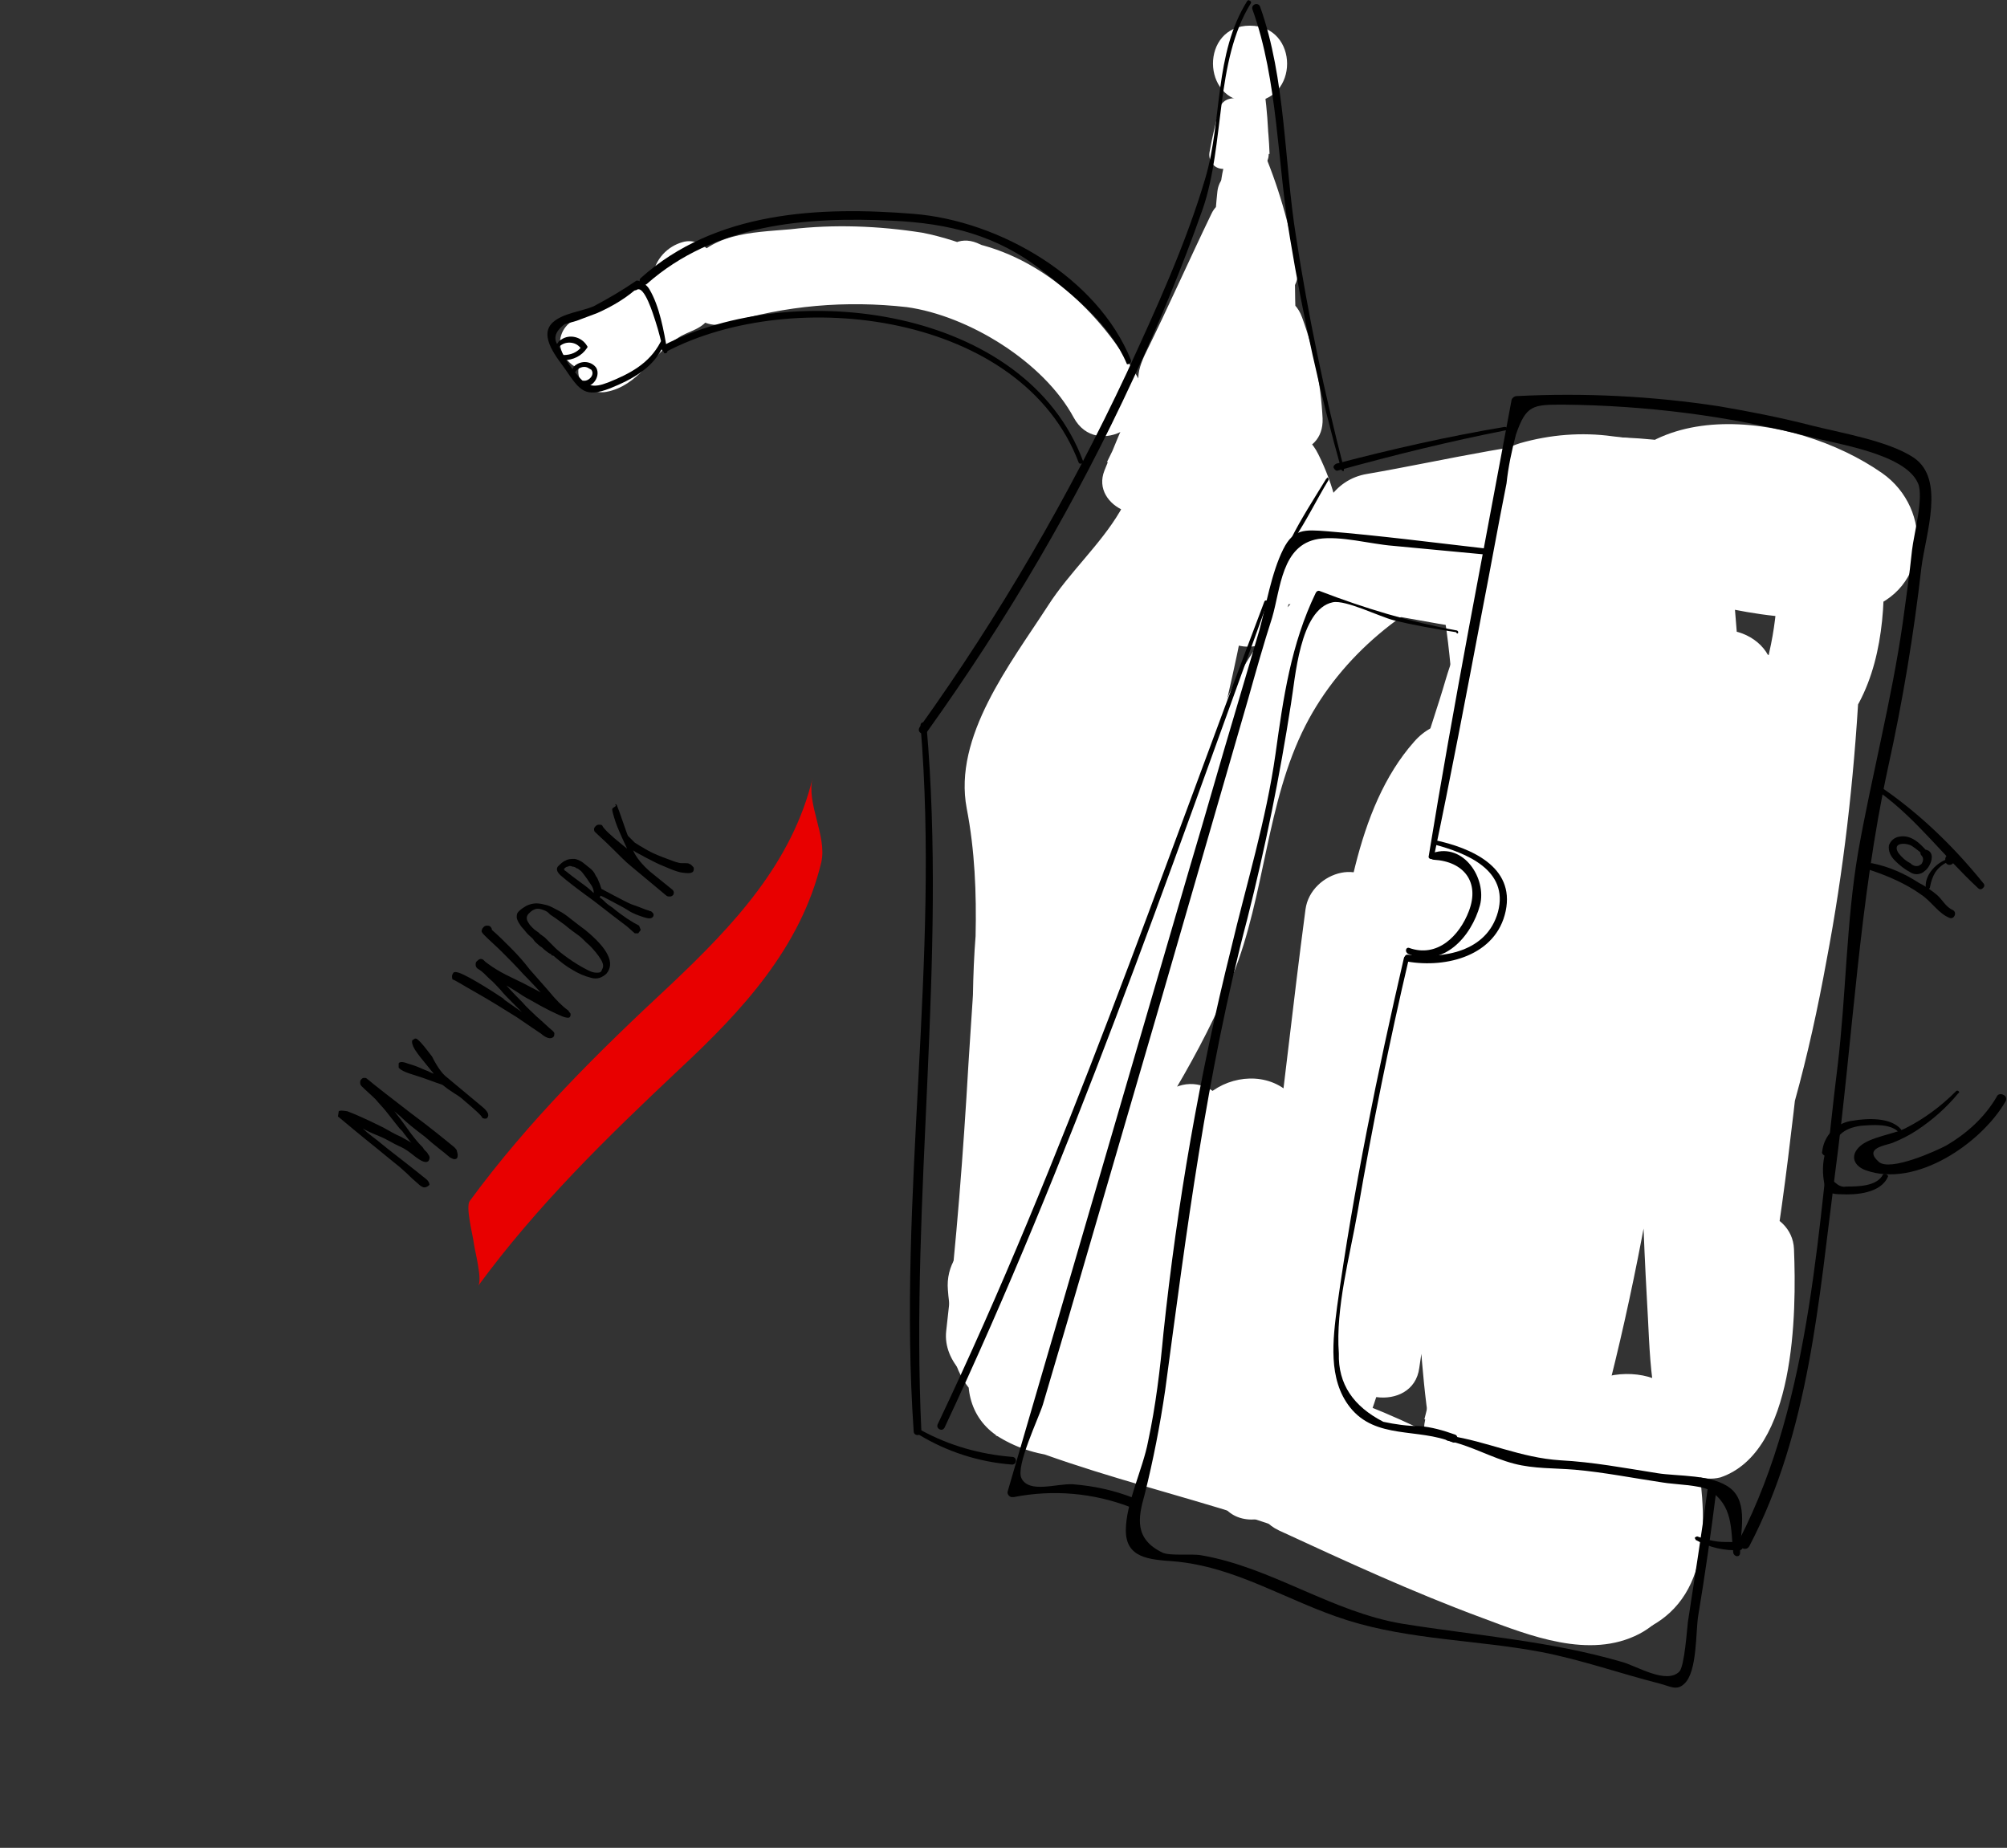 <?xml version="1.0" encoding="utf-8"?>
<!-- Generator: Adobe Illustrator 21.0.0, SVG Export Plug-In . SVG Version: 6.00 Build 0)  -->
<svg version="1.1" id="briefcase" xmlns="http://www.w3.org/2000/svg" xmlns:xlink="http://www.w3.org/1999/xlink" x="0px" y="0px"
	 viewBox="0 0 234.6 216" style="enable-background:new 0 0 234.6 216;" xml:space="preserve">
<rect x="0" y="0" width="234.6" height="216" fill="#333333" stroke="none"/>
<style type="text/css">
	.st0{fill:#FFFFFF;}
	.st1{enable-background:new    ;}
	.st2{fill:#E80000;}
</style>
<title>briefcase</title>
<path class="st0" d="M186.1,147.9c6.1-22.6,8.8-46.4,6.7-69.8c-0.4-4.7-8-6.6-8.9-1.2c-4.8,30-9.9,59.6-17.4,89l9.4,2.6
	c5.7-30,7.2-60.7,4.5-91.1c-0.1-2.6-2.3-4.6-5-4.5c-2.4,0.1-4.4,2.1-4.5,4.5c-1.2,12.5-3,25.1-5.1,37.5c-1.9,11.8-3.4,24.1-8.7,35
	l9.5,4c2.4-17.3,9-34,6.7-51.7c-0.7-4.9-8.9-7.5-9.8-1.3c-3.5,22.5-7.4,44.9-13.8,66.7l8.9,1.2c2-21.1,7.1-42.6,2.7-63.7
	c-1.1-5.3-8.1-3.3-8.7,1.2c-1.5,11.3-2.7,22.7-4.2,34c-0.7,5.2-1.5,10.4-2.3,15.6c-0.8,5-1.4,10.4-3.7,15l7.2-0.9
	c-1.2-1.4-0.6-8.3-0.7-10.2c-0.1-3.6-0.2-7.2-0.5-10.8c-0.5-7-2.3-13.8-5.4-20.1c-1.2-2.1-3.9-2.8-6-1.6c-5.1,3-4.8,10.4-5.6,15.6
	c-0.6,3.8-1.2,7.6-1.7,11.4c-0.4,3.1-0.6,6.9-2.7,9.4l7.1,0.9c-2.7-4.9-2.7-12.3-3.6-17.7c-0.8-4.5-7.3-3.9-8.5,0
	c-0.8,2.5-1.5,5.1-2.3,7.6c-0.4,1.4-1.8,3.2,0.6,1.9c1.9-1.1,1.1-1.1,1.3-3.1c0.6-4.7,5.4-9.8,7.9-13.6c5.5-8.2,10.9-16.5,14.6-25.7
	c3.8-9.4,3.9-20.2,8.5-29.2c4.2-8.2,11.8-14.3,20.3-17.6l-6-3.4c2.4,7.3,2.8,15.2,3.3,22.9c0.5,7.4,0.9,14.7,0.9,22.1
	c0.1,15.1-0.8,30.2-2.6,45.2c-0.8,6.5-1.2,13,2.1,18.9c2.9,4.8,7.2,8.4,12.4,10.5c1,0.4,2.9,1.6,4,1.4c1.5,0.7,1.6,0.3,0.3-1.2
	c-0.2-1.4-0.9-1.8-2.1-1.4c-3.1-0.9-6.3-1.5-9.4-2.6c-7.3-2.6-14.4-5.7-21.5-8.8c-5.5-2.4-10.3,5.5-4.8,8.1
	c7.8,3.6,15.6,7.2,23.7,10.2c5.6,2.1,12.6,4.9,18.4,1.9c5.6-2.9,7.7-11.3,1.6-14.9c-2.8-1.7-6.1-1.8-8.9-3.6c-3-1.7-5.2-4.6-6-8
	c-0.9-4.1,0-8.4,0.5-12.4c0.5-4.5,1-8.9,1.3-13.4c0.7-8.7,1-17.3,1-26s-0.3-17.3-0.9-26c-0.6-8.5-1-17.4-3.8-25.5
	c-0.8-2.3-3.5-4.5-6-3.4C158.9,62.1,149,70,143.7,81.1c-3,6.4-3.9,13.4-5.4,20.3c-1.7,7.2-4.5,14.1-8.3,20.4
	c-3.6,6.3-7.6,12.3-11.6,18.3c-3.2,4.9-6.6,10.2-5.5,16.3c0.8,4.3,4.4,9.6,9.6,8.1c5.5-1.7,6.4-10.9,7.9-15.5h-8.5
	c1.1,6.5,1.3,14,4.4,19.9c1.3,2.2,4.1,2.9,6.2,1.6c0.3-0.2,0.6-0.4,0.9-0.7c4.1-4.6,4.7-10.2,5.6-16.1c0.5-3.5,1-7,1.5-10.4
	c0.2-1.5,0.7-8.3,1-8.5l-6-1.6c3.7,7.2,4.4,15.2,4.7,23.1c0.2,6.4-1.4,14.8,3,20c1.9,2.2,5.9,1.5,7.2-0.9c5.1-9.5,5.4-21.5,6.8-32
	c1.6-12.3,3.2-24.7,4.3-37.1l-8.7,1.2c4.7,19.6,0.3,40.7-3.1,60.1c-0.6,2.4,0.9,4.9,3.3,5.5c2.4,0.6,4.8-0.8,5.5-3.1
	c8.1-21.3,11.3-44.1,14.7-66.5h-9.6c2.2,16-4.1,32-6.9,47.6c-1,5.4,6.5,9.5,9.5,4c6.2-11.4,7.8-24.8,9.8-37.4
	c2.2-13.3,3.7-26.8,4.5-40.3H171c3.8,29.5,2.3,59.5-4.4,88.5c-1.4,6.1,7.6,8.6,9.4,2.6c8.8-29.2,13.6-60.2,16.9-90.4l-8.9,1.2
	c3.7,22.4,3.1,45.3-1.9,67.5C181.4,149.4,185.4,150.5,186.1,147.9L186.1,147.9z"/>
<path class="st0" d="M214.2,57.6l-1.6,9.8c-0.3,0.9,0.3,1.9,1.2,2.1c0.9,0.3,1.9-0.3,2.1-1.2c1-2.8,2-5.6,3.2-8.3l-3.9-0.5
	c-1,8.1-3.5,15.7-6.3,23.4c-1.2,3.2,3.3,5.4,5.5,3.2c4.7-4.7,5.9-12,5.8-18.5s-3.8-10.7-9.7-12.7c-3.5-1.1-7.2-1.4-10.7-2
	c-3.8-0.7-7.5-1.5-11.3-1.9c-3.6-0.5-7.3-0.2-10.8,0.8c-4.5,1.4-9,6.2-14,5.5v8.1c9-3.2,19.1-4.2,28.6-4.4c4.1-0.2,8.3,0.4,12.2,1.6
	c3.3,1.2,3.4,2.5,3.3,5.8c-0.1,2.7-0.4,5.3-1,7.9c-1.8,9.3-4.6,18.3-6.4,27.6c-1.8,9.8-2.9,19.7-3.2,29.6c-0.1,3.5,3.9,5.5,6.8,3.9
	c3.4-1.9,4.8-5.1,5.8-8.7c1.5-5.4,2.7-10.9,3.7-16.4c2-10.5,3.2-21.1,3.8-31.8c0.3-5.1-7.5-6-8.8-1.2c-7.7,28.1-6.5,57.7-14.2,85.7
	c-1.3,4.8,6.1,8.3,8.3,3.5c3.1-6.8,5.5-14,7.1-21.3L201,146c0.1,3.3-0.1,6.7-0.7,10c-0.3,1.4-0.6,2.8-1,4.2
	c-0.1,0.5-1.7,4.3-0.4,3.8l5.1,2.1c-3.3-5.1-2.6-13.2-2.9-19.1c-0.3-6.8-0.6-13.6-0.9-20.4c-0.6-13.7-1.4-27.3-1.3-41
	c0-6.1-8.8-5.9-9.4,0c-2.5,25.6-6.7,50.6-10.6,75.9c-0.9,5.6,7.2,8.1,8.7,2.4c6.6-25.3,9.7-52.3,11.2-78.3h-9.4
	c1.3,14.9,1.6,29.9,2.2,44.9c0.3,7.1,0.5,14.1,0.9,21.2c0.4,6.3,0.2,13.3,3.5,18.9c1,1.8,3.1,2.6,5.1,2.1c8.8-3,8.9-19.2,8.6-26.7
	c-0.2-4.8-7.6-6.3-8.7-1.2c-1.4,6.6-3.6,13-6.3,19.1l8.3,3.5c7.9-28,6.8-57.6,14.1-85.8l-8.8-1.2c-0.3,8.6-1.1,17.2-2.5,25.7
	c-0.7,4-1.5,8-2.5,11.9c-0.6,2.6-1.3,10.1-3.8,11.4l6.8,3.9c0.4-12.3,2-24.5,4.8-36.5c2.5-10.8,7.2-22.2,5.8-33.4
	c-1.2-10-13.9-11.7-22-11.8c-10.9,0-23.3,1.6-33.5,5.5c-4.7,1.8-3.7,7.7,1.1,8.3c5.9,0.8,10.1-2.3,15-4.9c5.9-3.1,12.2-1.8,18.5-1
	c4.3,0.5,13.5,0.5,16.1,4.7c2.5,4.1,0.6,13.4-2.4,17.1l5.5,3.2c2.1-8.3,4.2-16.6,3.9-25.1c-0.1-1.1-1.1-1.9-2.2-1.8
	c-0.8,0.1-1.4,0.6-1.7,1.3c-0.8,2.8-1.8,5.6-2.7,8.4l3.4,0.5l1.2-9.9C217.3,56.3,214.5,56,214.2,57.6L214.2,57.6z"/>
<path class="st0" d="M142.5,12.8c-0.4,1.6-0.8,3.2-1.1,4.9c-0.2,0.9,0.3,1.8,1.2,2s1.8-0.3,2-1.2l0,0c0.6-1.5,1-3.2,1.5-4.8
	C146.8,11.5,143.1,10.5,142.5,12.8L142.5,12.8z"/>
<path class="st0" d="M146.6,7.2c0.1-0.4,0-0.9-0.3-1.3c-0.2-0.3-0.6-0.3-0.8-0.1c-0.1,0.1-0.1,0.1-0.2,0.2l-1.3,9.2
	c-0.4,2.7-1.6,5.5-1.3,8.1c0,0.4,0.4,0.8,0.8,0.8c0.4,0,0.7-0.2,0.8-0.6c1-2.4,0.6-5.5,0.9-8.1l1.2-9.3l-1.1,0.3l0.1,0.7
	C145.5,7.9,146.6,7.9,146.6,7.2L146.6,7.2z"/>
<path class="st0" d="M146.1,11.9c5.8,0,5.8-8.9,0-8.9S140.4,11.9,146.1,11.9z"/>
<path class="st0" d="M143.8,7.7c0.7,3.4,1,6.8,1.1,10.3h3.5c-0.1-3-0.5-6-1.1-9c-0.2-1.3-1.9-0.8-2.1,0.3c-0.3,2.9-0.5,5.8-0.4,8.7
	c0.1,2.3,3.5,2.3,3.5,0c0-3.8-0.4-7.5-1.1-11.2C146.9,4.4,143.4,5.4,143.8,7.7L143.8,7.7z"/>
<path class="st0" d="M146.9,11.4c0.4,0,0.6-0.3,0.6-0.6s-0.3-0.6-0.6-0.6s-0.6,0.3-0.6,0.6S146.5,11.4,146.9,11.4L146.9,11.4z"/>
<path class="st0" d="M148.1,35.1c0.4-5.7-0.3-11.2-0.4-16.9l-4.4,0.6c1.3,4.7,2.6,9.3,3.5,14l4.2-2.5c-2.6-2.1-2.7-5.6-3.7-8.6
	s-4.7-2.1-5,0.7c-0.6,5.5-0.4,12.1-3,17.1l5,2.1c0.9-4.8,1.8-9.5,2.7-14.3c0.6-3.1-3.9-5.5-5.4-2.3c-2.6,5.4-5,10.8-7.6,16.1
	c-1.2,2.4-1.7,4.7,1.3,5.8c1.5,0.4,3-0.2,3.8-1.5c3-5.5,5.2-11.7,7.6-17.4l-5.4-2.3c-0.8,4.8-1.5,9.6-2.3,14.4
	c-0.5,2.8,3.5,5.1,5,2.1c2.9-6.1,2.7-13.3,3.4-19.9l-5,0.7c1.3,4,1.6,8.1,5,10.9c1,1,2.7,0.9,3.6-0.1c0.6-0.6,0.8-1.5,0.6-2.4
	c-0.8-5-2.2-9.8-4.2-14.4c-1.1-2.3-4.9-0.7-4.1,1.7c1.7,5.2,1.6,10.9,1.3,16.3C144.6,37.4,148,37.3,148.1,35.1L148.1,35.1z"/>
<path class="st0" d="M77.3,34c-2.2,1-4.2,2.4-5.9,4.1c-1.5,1.6-3.6,2.8-3.8,5.2c-0.1,1.8,1.8,2.8,3.3,2.5c3.7-0.7,5.3-4.3,8.2-6.2
	c1.4-1,3.1-1,4-2.8c0.4-0.9,0.5-1.9,0.2-2.8c-0.1-0.5-0.4-0.9-0.8-1.3c-0.6-0.9-1-0.5-1.1,1.2L78,29.6c-2.5,3.6-6.2,6.3-10.4,7.6
	c-1.6,0.5-2.5,2.2-2,3.7c0.1,0.4,0.4,0.9,0.7,1.2l0.3,0.3c0.7,0.7,1.8,1,2.8,0.7l0.4-0.2c1.1-0.5,2.3-1.7,1.7-3.1
	c-0.1-0.2-0.2-0.5-0.3-0.7l-2,3.9c5.7-1.7,10.7-5.4,14-10.3c1.5-2.2-1-5.1-3.4-4.4c-1.8,0.5-3.2,2-3.5,3.9c-0.2,0.9-0.1,1.8,0.3,2.6
	c0.2,0.4,0.4,0.8,0.7,1.1c0.3,0.4,0.6,1.1,0.4,0.4L78,34c0.5-0.9,0.5-0.5-0.4-0.1c-0.5,0.2-1,0.5-1.5,0.8c-0.9,0.6-1.8,1.3-2.6,2.1
	c-1.4,1.6-3,3.1-4.6,4.5l3.5,0.9c0.5,0.9,0.5,0.5,1-0.4c0.4-0.7,0.5-1.5,0.9-2.1c0.9-1.4,2.9-2.3,4.4-3S78.9,33.3,77.3,34L77.3,34z"
	/>
<path class="st0" d="M130.8,42c-4.1-6.1-9.9-10.8-16.6-13.6c-4.2-1.7-6.7,4.9-3,7.1c5.9,3.5,10.9,7,14.3,13.2l7.6-4.4
	C128.4,36,117,29,107.8,27.2c-5.1-0.8-10.3-1-15.4-0.4c-4.6,0.4-9.6,0.4-12.2,4.8c-1.9,3.1,1.2,7.3,4.8,6.2c6.8-2.1,13.9-2.7,21-1.9
	c7.2,1,16,6.4,19.5,12.9c2.7,5,10.3,0.5,7.6-4.4c-4-7.3-10.6-13.9-18.9-15.9l-2.1,7.5c5.9,1.3,10.4,3.9,14,8.8
	C128.1,47.5,132.8,44.9,130.8,42L130.8,42z"/>
<path class="st0" d="M144.6,47.2c0.9-3.7,1.6-7.5,2.4-11.3c0.4-1.6-0.6-3.1-2.1-3.5c-1-0.2-2,0-2.7,0.7c-3.6,2.9-3.5,6.8-5.8,10.5
	l5.8,2.5c0.3-2.2,0.9-4.3,1.9-6.3l-6.2-2.6c-2,4.9-3.3,9.9-5.6,14.7l6.2,3.6c2-4.2,3.4-8.5,5-12.8s-4.7-6.4-7-3
	c-3.1,4.7-5.3,10.1-7.4,15.3c-1.7,4.3,5.4,7.2,7.4,3.1L141,49c2.4-4.7-4.8-8.9-7.1-4.2l-4.5,9.2l7.4,3.1c1.8-4.7,4.1-9,6.1-13.6
	l-7-3c-0.8,3.9-2,7.6-3.8,11.2c-1.9,4.1,4.1,7.8,6.2,3.6c2.7-5.2,4.7-10.8,5.9-16.5c0.9-4.3-5.2-6-6.5-1.8c-0.8,2.4-1.4,4.8-1.8,7.3
	c-0.5,3.4,3.9,5.8,5.8,2.5c1.8-3.1,1.9-6.9,4.4-9.6l-4.9-2c-0.3,3.6-0.8,7.2-1.4,10.8C139.4,49,143.9,50.3,144.6,47.2L144.6,47.2z"
	/>
<path class="st0" d="M151,47.3c1-5.6,0.2-10.9,0.4-16.5c0.1-2.7-3.4-5.1-5.8-3.3c-5.1,3.9-2.9,11.2-2.3,16.7l8.2-1.1l-0.4-1
	l-7.7,2.1c1.3,1.8,2.4,3.7,3.2,5.8c1.5,4,8.2,3.8,8-1.1c-0.2-4-1-8-2.4-11.8c-1.7-4.8-9.4-2.6-7.6,2.1c1.2,3.1,1.8,6.4,1.8,9.7
	l8-1.1c-1-2.8-2.3-5.4-3.9-7.8c-2.2-3.1-7.9-2.3-7.7,2.1c0,1.1,0.2,2.2,0.6,3.2c1.5,4.1,8.7,3.9,8.2-1.1c-0.2-2.2-0.4-4.5-0.7-6.7
	c-0.2-1.4-1-3.6-0.1-4.8h-6.6c2.3,4,1.9,9.4,1.4,13.8C145.3,49.6,150.5,50.4,151,47.3L151,47.3z"/>
<path class="st0" d="M150.2,72.2c1.3-5,2.8-9.8,4.7-14.6L144.1,59c0.7,1.8,1,3.8,0.8,5.8H157c-0.1-7.6-6.1-13.1-5.9-20.7
	c0.1-6-8.4-8.2-11.3-3.1c-3.9,6.8-4.4,14.2-5.6,21.8c-1.3,8.4-3.6,16.6-5.8,24.8c-2.3,8.3-4.1,16.7-5.4,25.2
	c-0.7,4.4-1.2,8.9-1.6,13.3c-0.3,3.7,0.2,9-1.7,12.3l4.2-3.2l-0.8,0.1l5.4,0.7c2.9,2.1,1.7,1.3,1.5-1.3c-0.1-1.6-0.2-3.2-0.3-4.8
	c-0.2-3.2-0.3-6.5-0.3-9.7c-0.1-6.3-0.4-13.1,0.6-19.4c1.5-8.9-11.2-12.9-13.8-3.8c-5.4,18.5,0.6,38.1-5.3,56.5l14.5,2
	c0.5-11.4,1.4-22.7,2.1-34.1c0.3-5.5,0.5-10.9,0.7-16.4c0.1-2.4,0.1-4.8,0-7.2s-1.1-5.3-0.9-7.7l-1,3.7c4.1-7.5,9.1-14.5,15-20.7
	c6.5-6.9,8.1-14.8,8.5-24c0.6-10.8-16.5-10.9-16.9,0c-0.1,3.6-0.1,7.5-2,10.7c-2.3,3.9-5.9,7.1-8.4,11c-4.4,6.8-11.1,15.3-9.5,23.7
	c1.9,9.8,0.8,20,0.2,29.9c-0.6,10.4-1.4,20.8-2.6,31.2c-0.4,3.6,3.1,6.8,6.4,7.3c3.9,0.5,6.7-1.8,8.1-5.3c7.4-18,0.9-38,4.9-56.6
	l-14.1-1.9c0.3,7.4-0.3,14.8-0.1,22.3c0.1,6.6-0.4,14.4,1.3,20.7c1.5,5.9,8.7,9.7,13.7,5c4.6-4.3,4-13.1,4.4-18.9
	c0.9-14.2,3.8-27.8,7.1-41.6c1.6-6.8,3.2-13.5,4.1-20.4c0.9-6.3,0.8-13.3,3.9-19L139,44.1c-0.1,3.8,0.6,7.5,2,11
	c1.3,3.2,3.8,6.2,3.9,9.7c0.3,7.8,12.3,7.8,12.1,0c-0.1-4.1-1.1-8.1-2.9-11.7c-2.8-5.7-10.4-2.3-10.9,3c-0.4,4.6-1.2,9.2-2.1,13.7
	c-1.2,5.8,7.4,8.3,8.9,2.5L150.2,72.2z"/>
<path class="st0" d="M165.9,159.9c0.9-5.6,1.3-11.3,1.3-17c0-5.9-0.9-11.7-0.6-17.5c0.3-7.3-11.6-9.1-12.9-1.8
	c-0.9,5.3-0.7,10.7-1.1,16c-0.2,2.5-0.5,5-0.9,7.5c-0.2,1.2-0.5,2.5-0.7,3.7c-0.1,0.6-0.3,1.2-0.5,1.8c-0.7,2,0.2,1.6,2.9-1l5,2.1
	c-2.3-1.9-3.2-6.7-4-9.4c-1.2-3.6-1.8-7.4-2-11.2h-14.1c0.5,7.7,1.8,15.3,1.7,23.1v1.9c-0.4,2.8,1.1,2.2,4.5-1.7
	c-0.2-0.9-2.6-2.5-3.2-3.2c-1.7-2.3-2.7-4.9-3.1-7.8l-9.4,9.4l1.1,0.4l-3.4-2c0.7,0.5,0.9,1.4,0.7,2.2l2-3.4h-0.1l3.9-1.1
	c-0.6,0.1-0.8-0.8-0.8-1.7l-15,2c0.1,2.7,1,2.3,2.6-1.3h4c1.4,1.8,1.9,2.1,1.5,0.9l-11.2,6.4l0.4-0.6l1.1-3.9l2.5-1.7h4.1l3.7,3.9
	l-11.2,8.6c1.6,0.8,1.7,1.3,2.4,2.9l6.7-11.7l0.4-0.3l-7.8,13.4c15.1,6.4,31.4,8.5,46,16.2c6.8,3.6,14.3,7.4,22.2,6.8
	c10.4-0.8,10.6-12.3,12.8-20.1l-16.1-2.2c0.4,3.4,1,7.6,0.3,11l2.1-3.7c4.5-4.6,3.2,0.5,2.2-2.1c-0.3-0.9-1.1-1.8-1.5-2.7
	c-0.9-2.5-1.6-5.1-1.9-7.8c-0.9-5.9-1.4-11.9-1.7-17.9c-0.6-12.4-1.1-25-1.1-37.4c-0.1-5.6,0.6-11.3,2.3-16.7
	c1.7-5.5,3.8-10.8,4.5-16.5s0.1-12.5-5.6-15.7c-4.7-2.7-11.7-2.6-16.9-3.6l-2.2,16.4c4.9-0.6,9.9-1.2,14.8-1.8
	c4.6-0.6,9.4-1.6,14.1-1c9.4,1.1,17.5,4.9,27.2,2.3c7.7-2.2,8.1-11.8,2.1-16c-10.3-7.2-29.8-9.8-34,5.5c-1.8,6.4,0,13.9,0.2,20.4
	c0.2,7.8,0.2,15.5,0.9,23.3c0.7,7.3,11.1,9.6,13.4,1.8c2.9-10.1,3.1-20.5,2.6-30.9c-0.1-2.4-0.4-4.7-0.5-7.1c0-0.5,0.5-4.1-0.5-2.4
	c-1.2,0.7-0.9,1,0.8,0.6c0.8,0,1.6,0.1,2.3,0.4c1.6,0.4,3,1.1,4.3,2.1l3.9-14.7c-4.1,0.9-8.1-0.6-12.1-1.5
	c-4.2-1.1-8.6-1.6-12.9-1.7c-9.5,0.2-19.3,2.7-28.6,4.3c-7.9,1.3-8,14.9,0,16.1c2.8,0.4,5.5,0.9,8.3,1.4c1.5,0.3,4.6,0.5,5.5,1.1
	l-3-3c0.9,1.7-1.1,6.6-1.6,8.4c-0.9,3.1-2,6.2-2.9,9.3c-1.6,6.6-2.3,13.4-1.9,20.3c0.3,14.4,0.4,28.9,1.5,43.3
	c0.9,11.9,1.4,27.4,11.5,35.5c5,4,12.9,5.4,18,0.7c5.7-5.3,3.7-15.2,2.6-22c-1.3-8.1-14.1-7.6-15.9,0c-0.7,3.1-1.5,9.1-3.2,11.4l3-3
	l-1,0.4l4.2-1.1c-5,0.4-9.5-2.2-13.7-4.5c-4.9-2.7-10-5-15.2-6.8c-10.9-3.7-22.3-5.4-33.2-9.1c-8.6-2.9-13.3,9.7-6,14.2
	c2.3,1.4,4.8,2.1,7.4,2.3c6.4,0.6,8.8-6.8,6.6-11.6c-1.6-3.6-4.5-6.5-8-8.3c-5.7-2.9-13.1,1.9-11.2,8.6s10.8,9.7,15.9,4.4
	c6.6-6.8,1-15.1-5.5-19c-4.6-2.8-11.7,0.7-11.2,6.4c0.5,7,4.1,14.6,12.4,13.9c8.8-0.8,11.4-10.4,9.1-17.6c-3-9.5-16.5-5.5-14.7,4.1
	c1.7,9.2,12.9,21,22.3,12.5c7.7-6.9,1.9-20.8-6.6-23.7c-6.8-2.3-11.3,5.7-8.6,11.2c4.1,8.5,14,25.5,25.6,17.6
	c5.2-3.5,5.1-10.1,5-15.7c-0.2-7.2-0.5-15.1-2.6-22c-2.6-8.8-15.6-5.1-13.7,3.8c1.8,8.2,5.5,37.8,19.9,29.8c6-3.3,6.9-11.5,7.7-17.6
	c1-7.6,1.5-16,0.2-23.5l-12,5.1c4,8.7,3.1,20.7,2.2,30C156.2,164,165.2,165.3,165.9,159.9L165.9,159.9z"/>
<path class="st0" d="M176.9,128.2c3.9-9.6,5.2-19.3,6.5-29.5c0.6-4.8-5.3-6.7-8.8-5.1c-4.4,2.1-6.6,6.8-8.3,11.2
	c-0.9,2.3-1.6,4.7-2.3,7.1l-1.2,3.6c-0.1,0.2-0.9,4.1-1,4.2l4.8-2l-0.9,0.1l6.6,8.6c0.9-5.5,1.8-11,2.6-16.5
	c0.8-5.4,0.9-11.2,2-16.5c1.4-6.3-6.7-12.3-11.6-6.7c-7,7.9-8.1,20.6-9.8,30.7c-0.9,5.3-1.7,10.7-2.6,16c-0.9,5.8-2.5,11.8-1.6,17.6
	s9.9,6.5,12.3,1.6c2.2-4.5,2.5-9.5,3.3-14.4s1.6-10,2.4-15c1.4-8.9,1.8-20.4,6.9-28.1l-12.9-3.5c0.7,10.2-1.9,21.3-4.1,31.2
	c-0.9,4.1,1.9,8.9,6.6,8.6c7.5-0.4,8.8-7.1,10.6-13.2c1.7-5.7,3.8-11.2,6.2-16.7l-10.7-1.4c2,8.5,0.4,17.8-2.1,26
	C168.3,130.9,175.1,132.5,176.9,128.2L176.9,128.2z"/>
<path class="st0" d="M197.8,86.8c0.6-2.3,1.2-4.6,1.9-6.8l-7.7-2.1c-1.1,6.1-1.4,12.4-1,18.6c0.2,5.3,7,5.8,8.8,1.2
	c2-5.2,4.1-10.4,6.4-15.4l-10.4-4.4c-2.4,7.2-3,15.4-4.3,22.8c-0.8,4.6,4.2,10.3,8.9,6.8c3.7-2.7,4.3-5.9,5.4-10.2
	c1.3-4.8,2.5-9.5,3.8-14.3c1.6-6.1-7.7-10.6-10.6-4.5c-2.6,5.6-3.1,11.1-3.9,17.1c-0.9,6.7-4.1,10.6-9,15c-1.4,1.4-2,3.4-1.4,5.3
	c1.4,3.3,2.8,6.7,4.2,10c1.6,3.9,7.4,5.8,9.9,1.3c2.7-5.1,3.9-10.7,5.1-16.3h-9.1c0.9,6.4,1,12.8,2,19.1c0.8,5.4,8.3,3.4,8.8-1.2
	c0.2-1.7,0.3-3.4,0.2-5.2c-0.3-4.6-6.9-5.8-8.2-1.1L197,124c1.3-0.5,1.4-1.2,0.5-1.9c-0.2-0.8-1.5-2.3-1.9-3.2
	c-1.2-2.7-2.1-5.5-2.8-8.4c-1.8-6-3.2-12-4.4-18.2c-0.5-3-4.8-3.8-6.7-1.8c-4.9,5.3-5.2,13.9-6.6,20.6c-1.6,7.6-4.8,16.3-3.1,24.1
	c0.6,2.6,3.9,2.5,5.2,0.7c4.1-5.7,4.6-13.8,6-20.5l2.1-10.6c0.6-3.2,0.9-6.6,2.7-9.3l-7.4-1c3.3,10.1,3.8,22.3,9.6,31.4
	c1.8,2.9,4.5,6,8.1,5.9c4-0.1,6.1-3.7,7.1-7.1l-8.2-1.1c0.3,1.4,0.1,2.8-0.6,4l8.8,1.2c0.4-6.8-0.7-13.7-1.6-20.5
	c-0.6-4.7-8.2-4.3-9.1,0c-1.1,4.9-2.4,9.2-5.2,13.3l9.9,1.3c-1.4-3.3-2.7-6.7-4.1-10l-1.4,5.3c5-4.3,9.4-8.7,11.3-15.2
	c1.9-6.1,1-13,3.9-18.8l-10.6-4.5c-1.9,6.6-3.3,13.8-5.9,20.1l2.8-3.6l-0.9,0.7l8.9,6.8c1.4-8,3.7-16.4,3.9-24.5
	c0.1-6.3-9.8-7.9-11.2-1.5c-1.3,5.8-3,11.7-4.6,17.4h8.6c-0.8-5.5-0.4-10.8,0-16.3c0.4-5.1-7.8-5.2-8,0c-0.1,2.3-0.3,4.7-0.5,7
	C191.2,89.6,197,90.2,197.8,86.8L197.8,86.8z"/>
<path d="M219.7,92.6c4.4,3.2,7.5,7.5,11.5,11.2c0.2,0.2,0.4,0.2,0.6,0c0.2-0.2,0.2-0.4,0-0.6c-3.4-4.2-7.3-8-11.8-11.1
	C219.7,91.9,219.5,92.4,219.7,92.6L219.7,92.6z"/>
<path d="M218.6,101.7c2.1,0.7,4.2,1.6,6,2.9c1.2,0.8,2,2.2,3.3,2.7c0.5,0.2,0.9-0.6,0.4-0.9c-0.9-0.4-1.2-1.2-1.9-1.8
	c-0.6-0.5-1.3-1-2.1-1.4c-1.7-1.1-3.5-1.9-5.5-2.3c-0.2,0-0.5,0.1-0.5,0.4C218.3,101.4,218.4,101.6,218.6,101.7L218.6,101.7z"/>
<path d="M227.9,101.1c0.3,0,0.6-0.3,0.5-0.7c0-0.3-0.2-0.5-0.5-0.5s-0.6,0.3-0.5,0.7C227.4,100.9,227.6,101.1,227.9,101.1z"/>
<path d="M227.7,100.4c-1.3,0.4-2.7,1.8-2.6,3.3c0,0.2,0.2,0.3,0.3,0.2c0.1,0,0.2-0.1,0.2-0.2c0.1-0.6,0.3-1.2,0.6-1.7
	c0.4-0.6,0.9-1,1.6-1.3C228.1,100.7,228,100.3,227.7,100.4L227.7,100.4z"/>
<path d="M225.6,99.9c-0.9-1-2-2.4-3.6-2.1c-0.6,0.1-1,0.5-1.2,1c-0.1,0.7,0.2,1.3,0.7,1.8s1.1,1,1.7,1.3c0.5,0.4,1.3,0.4,1.8-0.1
	c0.7-0.5,1.4-2.3,0-2.5c-0.4-0.1-0.7,0.4-0.4,0.7c0.3,0.3,0.2,0.7,0,1c-0.1,0.1-0.2,0.1-0.3,0.2c-0.4,0.1-0.7,0-1-0.3
	c-0.6-0.3-1-0.7-1.4-1.2c-0.8-1.3,1-1.2,1.6-0.8c0.6,0.4,1.2,0.9,1.7,1.4c0.1,0.1,0.2,0.1,0.3,0S225.7,100,225.6,99.9L225.6,99.9z"
	/>
<path d="M228.6,127.6c-1.7,1.7-3.7,3.2-5.9,4.3c-1.4,0.7-4.1,1-5.3,2.1s-0.7,2.3,0.7,2.8c5.9,2.1,13.5-3.2,16.3-8
	c0.2-0.3,0.1-0.7-0.2-0.8c-0.3-0.2-0.7-0.1-0.8,0.2c-1.4,2.4-3.5,4.3-5.9,5.7c-1.1,0.6-6.6,3.1-7.9,1.9c-1.8-1.6,0.8-1.9,1.6-2.2
	c1-0.4,2-0.9,2.9-1.5c1.8-1.2,3.4-2.6,4.8-4.3C229.2,127.7,228.8,127.3,228.6,127.6L228.6,127.6z"/>
<path d="M222.2,132c-1.2-1.4-3.9-1.3-5.6-1c-1.9,0.2-3.4,1.7-3.6,3.6c-0.1,0.2,0.1,0.4,0.3,0.5s0.4-0.1,0.5-0.3l0,0
	c0.8-1.9,1.5-2.9,3.7-3.2c1.3-0.1,3.4-0.3,4.4,0.7C222,132.6,222.4,132.2,222.2,132L222.2,132z"/>
<path d="M220.1,137.3c-0.7,1.4-3,1.4-4.3,1.4c-0.4,0.1-0.9-0.1-1.2-0.4c-0.6-0.4-0.6-0.6-0.6-1.3s0.1-1.6,0.1-2.3
	c0-0.2-0.2-0.4-0.4-0.4s-0.3,0.1-0.3,0.3c-0.4,1.3-0.4,2.7-0.1,4c0.3,0.9,1,1,1.9,1c1.7,0.1,4.7-0.1,5.5-2.1
	C220.7,137.3,220.2,137.1,220.1,137.3L220.1,137.3z"/>
<path d="M167.6,98.7c3.8,1,8.8,3,7.5,7.9c-1.3,4.7-6.4,5.5-10.5,5c-0.5-0.1-0.6,0.7-0.1,0.8c4.6,0.8,10.4-0.7,11.5-5.9
	s-4.1-7.4-8.3-8.3c-0.2,0-0.3,0.1-0.3,0.2C167.4,98.6,167.5,98.7,167.6,98.7L167.6,98.7z"/>
<path d="M164.6,111.5c4.1,1.7,7.4-2,8.4-5.7c0.8-3.1-1.9-7.3-5.5-6.1c-0.2,0.1-0.4,0.3-0.3,0.5c0.1,0.2,0.2,0.3,0.4,0.3
	c3.5,0.2,5.4,2.6,4.1,6c-1.1,2.9-3.7,5.5-7,4.3C164.3,110.7,164.2,111.3,164.6,111.5L164.6,111.5z"/>
<path d="M167.6,100.2c2-9.5,3.8-19,5.6-28.5c1-5.1,1.9-10.2,2.9-15.2c0.2-1.9,0.6-3.8,1.1-5.7c1.2-3.5,2-3.5,5.6-3.5
	c9.6,0.1,19.2,1.3,28.5,3.7c3.3,0.9,11.4,2,12.9,5.5c0.7,1.6-0.5,6-0.7,7.8c-0.3,2.9-0.7,5.7-1.1,8.6c-1.3,9-3.6,17.7-5.2,26.7
	c-1.4,8.2-1.4,16.7-2.4,25c-2.3,18.3-2.9,38.7-11.5,55.4c-0.4,0.8,0.8,1.5,1.2,0.7c7-13.4,8.1-28.8,10-43.5
	c2.1-15.9,2.8-31.8,6.2-47.5c1.7-7.7,3-15.5,3.9-23.4c0.5-3.9,2.8-10.3-0.9-12.8c-3-2-8.6-2.9-12.1-3.8s-7.1-1.6-10.6-2.2
	c-7.8-1.2-15.8-1.6-23.7-1.2c-0.3,0-0.5,0.2-0.6,0.4c-3.3,17.8-6.8,35.6-9.7,53.4C166.9,100.4,167.5,100.6,167.6,100.2L167.6,100.2z
	"/>
<path d="M164.1,112c-3.1,13.4-5.9,27.1-7.8,40.7c-0.5,3.9-1.1,8.5,1.5,11.8c3,3.8,8,2.4,12,4.1c0.5,0.2,0.8-0.7,0.3-0.9
	c-1.4-0.5-2.8-0.9-4.2-1c-1.4,0-2.8-0.2-4.2-0.5c-3.5-1.8-5.3-4.4-5.2-8c-0.4-5.3,1.3-11.4,2.2-16.6c1.7-9.9,3.7-19.8,6-29.6
	C164.7,111.7,164.2,111.6,164.1,112L164.1,112z"/>
<path d="M169.2,168.4c2.8,0.6,5.1,2,7.8,2.7c2.3,0.6,4.7,0.5,7.1,0.7c3.4,0.3,6.9,1,10.3,1.5c1.1,0.2,4.5,0.3,5.4,0.9
	c2.8,1.8,2.5,4.5,2.8,7.3c0.1,0.5,0.8,0.6,0.8,0c0-2.3,1-5.8-1.1-7.5s-6.2-1.4-8.6-1.8c-3.8-0.6-7.5-1.3-11.3-1.5
	c-4.7-0.3-8.5-2.2-13.1-2.9C169,167.7,168.8,168.3,169.2,168.4L169.2,168.4z"/>
<path d="M198.2,180c1.6,0.9,3.4,1.3,5.2,1.2c0.5-0.1,0.3-0.8-0.1-0.9c-0.8-0.1-1.6,0-2.5-0.1c-0.8-0.1-1.6-0.3-2.4-0.6
	c-0.1,0-0.3,0.1-0.3,0.2C198.1,179.8,198.2,179.9,198.2,180z"/>
<path d="M170.3,73.7c-5.5-1-10.8-2.6-16-4.6c-0.2-0.1-0.4,0-0.5,0.2c-2.9,6-3.8,12.3-4.7,18.8c-1.1,7.8-3.4,15.2-5.2,22.8
	c-3.7,14.8-6.3,29.8-7.9,44.9c-0.4,4.3-0.9,8.5-1.8,12.7c-0.6,3.2-2.6,7.2-2.6,10.4s2.7,3.4,5.5,3.6c7.4,0.6,13.4,4.7,20.4,6.9
	c7.3,2.3,15.2,2.3,22.6,3.7c4.7,0.9,9.2,2.5,13.9,3.7c1.2,0.3,2,0.9,2.9,0c1.5-1.4,1.3-6,1.6-7.9c0.8-4.8,1.5-9.7,2.1-14.5
	c0.1-0.7-0.9-0.9-1-0.3c-0.7,5.2-1.5,10.3-2.3,15.5c-0.1,0.8-0.4,5.2-1,5.8c-1.5,1.5-4.9-0.6-6.6-1.1c-8.5-2.5-17.1-3.1-25.8-4.5
	c-8.3-1.4-15.3-6.6-23.5-8c-1.1-0.2-3.6,0.1-4.5-0.3c-3.3-1.6-2.9-4-2.1-6.8c1-4,1.8-8.1,2.4-12.2c2.5-18.6,4.8-36.9,9.6-55.1
	c2.1-8.3,3.8-16.7,5.1-25.1c0.5-2.9,1-11.1,4.9-11.9c1.5-0.3,5.5,1.7,7.1,2.1c2.4,0.6,4.8,1,7.3,1.4
	C170.4,74.3,170.6,73.8,170.3,73.7L170.3,73.7z"/>
<path d="M173.5,64.1c-6.1-0.7-12.3-1.5-18.4-2c-2.6-0.2-3.9-0.3-5.1,2.1c-1.4,2.8-2,6.6-2.8,9.5l-2.8,9.5c-1.8,6-3.5,12.1-5.3,18.1
	l-21.3,73c-0.1,0.3,0.1,0.6,0.4,0.7c0.1,0,0.2,0,0.3,0c4.6-0.9,9.3-0.5,13.7,1.2c0.7,0.3,1-0.8,0.3-1.1c-2.3-0.9-4.6-1.4-7.1-1.6
	c-1.9-0.1-5.1,1.1-6-0.7c-0.7-1.4,2-7,2.5-8.6l2.8-9.5l10.7-36.7c3.5-12.1,7-24.2,10.5-36.3c0.9-3.2,1.8-6.4,2.8-9.5
	c1-3.4,1.1-8.5,5.4-9.2c2.6-0.4,6.1,0.6,8.7,0.8l10.6,1C173.9,64.7,173.9,64.2,173.5,64.1L173.5,64.1z"/>
<path d="M175.9,49.9c-6.6,1.1-13.2,2.6-19.7,4.3c-0.2,0.1-0.4,0.3-0.3,0.5c0.1,0.2,0.3,0.4,0.5,0.3c6.5-1.8,13-3.4,19.6-4.7
	C176.4,50.3,176.2,49.9,175.9,49.9z"/>
<path d="M157.1,54.8c-2.3-8.9-4.2-18-5.6-27.1c-1.4-8.7-1.2-18.5-4.2-26.9c-0.2-0.6-1.1-0.3-0.9,0.3c3,8.3,2.9,18.1,4.4,26.8
	c1.5,9.1,3.5,18.1,6,27c0,0.1,0.2,0.2,0.3,0.2C157,55.1,157.1,55,157.1,54.8L157.1,54.8L157.1,54.8z"/>
<path d="M145.8,0.1c-3.9,6.2-2.9,13.9-4.9,20.7c-2.3,7.8-5.8,15.4-9.2,22.8C124.9,58.1,116.8,72,107.5,85c-0.4,0.6,0.5,1.1,0.9,0.5
	c9.3-13,17.4-26.8,24.1-41.3c3-6.4,5.7-13,8.1-19.8c2.6-7.6,1.4-17.2,5.6-24c0.1-0.1,0-0.3-0.1-0.3C146,0,145.9,0,145.8,0.1
	L145.8,0.1L145.8,0.1z"/>
<path d="M107.6,84.8c2.3,27.5-2.7,55-0.8,82.5c0,0.6,0.9,0.6,0.9,0c-1.3-27.5,3-55,0.6-82.5C108.3,84.3,107.6,84.3,107.6,84.8z"/>
<path d="M107.4,167.7c3.3,2,7,3.2,10.9,3.5c0.6,0,0.6-0.9,0-0.9c-3.7-0.3-7.3-1.3-10.6-3.1c-0.1-0.1-0.3,0-0.4,0.2
	C107.3,167.5,107.4,167.6,107.4,167.7L107.4,167.7z"/>
<path d="M155,56c-1.4,2.3-2.9,4.6-4.1,7c0,0.1,0,0.2,0.1,0.2s0.2,0,0.2-0.1c1.5-2.2,2.7-4.7,4.1-7c0-0.1,0-0.2-0.1-0.3
	C155.1,55.9,155.1,55.9,155,56L155,56z"/>
<path d="M147.8,70.3c-12.2,32.2-23.4,65.1-38.2,96.2c-0.2,0.5,0.5,0.9,0.8,0.4c14.7-31.3,26-64.1,37.8-96.6
	C148.2,70.2,147.9,70.1,147.8,70.3L147.8,70.3z"/>
<path d="M132.2,42.1c-3.9-9.7-15.4-16.3-25.4-17.1c-11.1-0.9-23.2-0.3-31.9,7.5c-0.4,0.4,0.2,1.1,0.7,0.7c7.9-7,18.6-7.9,28.7-7.4
	c6.6,0.3,12.3,1.7,17.6,5.9c3.8,3,7.9,6.3,9.8,10.8C131.7,42.7,132.3,42.5,132.2,42.1L132.2,42.1z"/>
<path d="M126.6,53.9c-6.7-18-33.8-21.5-49.1-13.5c-0.4,0.2-0.1,0.9,0.4,0.7c14.9-7.8,41.6-4.5,48.2,13
	C126.2,54.3,126.7,54.2,126.6,53.9z"/>
<path d="M78,41c-0.4-2.3-0.9-5.2-2.1-7.2c-0.4-0.7-1.6-1.4-2-0.2c-0.1,0.3,0.3,0.4,0.5,0.3c0.9-0.7,2,3,2.2,3.6
	c0.4,1.2,0.7,2.5,1,3.7C77.6,41.4,78.1,41.3,78,41L78,41z"/>
<path d="M77.2,40c-1.3,2.5-3.6,3.7-6.1,4.7c-1.8,0.7-2.6,0.5-3.8-1.1c-0.8-0.9-1.4-1.9-1.9-3c-0.8-0.9-0.6-1.8,0.6-2.7l1.4-0.4
	c0.8-0.3,1.6-0.6,2.4-0.9c1.8-0.8,3.5-1.8,5-3.2c0.1-0.1,0.1-0.4,0-0.5s-0.3-0.1-0.4-0.1c-1.6,1.1-3.3,2.1-5,3
	c-1.4,0.6-3.6,0.8-4.8,1.9c-1.7,1.6,0.6,4.2,1.5,5.5c1.7,2.5,2.3,3.3,5.2,2.2c2.7-1.1,5.1-2.4,6.3-5.1C77.7,40,77.3,39.7,77.2,40
	L77.2,40z"/>
<path d="M67.3,43.4c0.4-0.5,1.1-0.7,1.6-0.3c0.1,0,0.1,0.1,0.2,0.1c0.5,0.6-0.3,1.4-0.9,1.3c-0.2,0-0.3,0.1-0.4,0.2
	c0,0.1,0,0.2,0.1,0.3c1.1,0.7,2.4-0.9,1.8-2c-0.5-0.7-1.5-0.9-2.3-0.4c-0.2,0.1-0.4,0.3-0.5,0.6c0,0.1,0,0.2,0.1,0.3
	C67.2,43.5,67.3,43.5,67.3,43.4L67.3,43.4z"/>
<path d="M65.4,40.5c0.6-0.6,1.7-0.6,2.3,0c0.1,0.1,0.2,0.2,0.3,0.3v-0.3c-0.5,0.7-1.3,1-2.1,1c-0.2,0-0.3,0.2-0.3,0.3
	s0.2,0.3,0.3,0.3c1.1,0,2.1-0.5,2.7-1.4c0.1-0.1,0.1-0.2,0-0.3c-0.6-1-2-1.4-3-0.7c-0.2,0.1-0.3,0.2-0.4,0.4
	C64.9,40.3,65.2,40.6,65.4,40.5L65.4,40.5z"/>
<g class="st1">
	<path d="M42.3,127L42.3,127c-0.2-0.2-0.2-0.3-0.2-0.5s0.1-0.3,0.2-0.4c0.1-0.1,0.2-0.1,0.3-0.1s0.2,0,0.3,0.1c1.2,1,2.9,2.3,5.1,4
		c2.3,1.7,4,3.1,5.1,4c0.1,0.1,0.3,0.3,0.3,0.4s0.1,0.3,0.1,0.5c0,0.1,0,0.3-0.1,0.4c-0.1,0.1-0.2,0.1-0.3,0.1s-0.3-0.1-0.5-0.2
		c-0.8-0.7-1.8-1.4-2.9-2.4c-1.2-0.9-2.2-1.7-2.9-2.4l-0.7-0.6c0.3,0.4,0.8,1,1.5,2s1.3,1.7,1.7,2.1l0.1,0.1l0.2,0.3
		c0.1,0.1,0.2,0.2,0.3,0.3s0.1,0.2,0.2,0.3c0.2,0.3,0.1,0.5,0,0.7c-0.3,0.3-0.8,0.1-1.7-0.6c-0.5-0.4-1-0.8-1.7-1.1
		s-1.4-0.8-2.4-1.2s-1.6-0.7-1.9-0.9c0.6,0.6,1.2,1,1.7,1.4c0.6,0.5,1.6,1.3,2.9,2.3c1.4,1.1,2.3,1.8,2.9,2.3
		c0.2,0.2,0.3,0.4,0.3,0.6c-0.2,0.2-0.4,0.3-0.6,0.3c-0.2,0-0.5-0.2-0.7-0.4s-0.6-0.5-1.1-1s-0.9-0.8-1.1-1
		c-0.6-0.5-1.5-1.2-2.7-2.2c-1.1-0.9-2-1.6-2.7-2.2c-0.6-0.5-1.2-1-1.8-1.5l0.1-0.6c0.1-0.1,0.4-0.1,1,0c0.8,0.3,2.2,0.9,4.2,1.9
		c0.7,0.4,1.4,0.8,2.1,1.1c0.7,0.4,1.1,0.6,1.2,0.7c-0.2-0.2-0.4-0.5-0.8-1c-0.1-0.1-0.2-0.3-0.3-0.4c-0.1-0.1-0.2-0.2-0.3-0.3
		c-0.7-0.9-1.2-1.5-1.5-1.9s-0.8-0.9-1.3-1.5C43.4,128,42.8,127.5,42.3,127z"/>
	<path d="M52.2,125.9l4.2,3.5c0.6,0.5,0.8,0.9,0.6,1.2c-0.1,0.2-0.3,0.2-0.6,0.1c-0.1-0.3-0.9-1-2.2-2.1c-0.2-0.2-0.6-0.5-1.1-0.8
		c-0.6-0.4-0.9-0.6-1-0.7l-0.4-0.3c-0.3-0.1-0.9-0.3-1.7-0.6c-0.8-0.3-1.5-0.5-2.1-0.7s-1-0.4-1.2-0.6l-0.1-0.1v-0.5
		c0.1-0.2,0.5-0.2,1,0c0.3,0.1,0.7,0.2,1.2,0.4c0.5,0.2,0.9,0.4,1.2,0.5c0.4,0.2,0.6,0.3,0.7,0.3c-0.1-0.1-0.4-0.5-0.9-1.1
		s-0.9-1.1-1.3-1.7c-0.3-0.5-0.4-0.9-0.3-1.1c0.1-0.1,0.2-0.1,0.3-0.2c0.1,0,0.2,0,0.3,0.1c0.5,0.4,1,1.1,1.7,2
		C51.2,124.9,51.8,125.6,52.2,125.9z"/>
	<path d="M66.4,118.1c0.1,0.1,0.2,0.3,0.3,0.4c0,0.1,0,0.3-0.1,0.4s-0.4,0.1-0.9-0.1c-0.7-0.3-2-0.9-3.7-1.9
		c-0.6-0.3-1.2-0.7-1.8-1.1l-1-0.6c0.8,0.9,1.5,1.6,1.9,2c0.4,0.5,1,1,1.6,1.6c0.7,0.6,1.3,1.2,1.9,1.7c0.1,0.1,0.2,0.2,0.2,0.3
		c0,0.1,0,0.3-0.1,0.4c-0.3,0.3-0.8,0.2-1.5-0.4c-0.3-0.2-1.2-0.8-2.8-1.9c-1.6-1-3.2-2-4.8-2.9s-2.5-1.5-2.7-1.5
		c-0.1-0.3-0.1-0.5,0.1-0.8c0.2-0.2,0.8,0,1.9,0.6c1.1,0.6,2.4,1.4,3.9,2.4l0.2,0.2c1.3,0.9,2,1.4,2,1.4l-1.1-1.1
		c-0.5-0.5-1-1-1.4-1.5c-0.4-0.4-0.8-0.9-1.3-1.3c-0.5-0.5-0.8-0.8-1.1-1l-0.3-0.2c-0.1-0.1-0.2-0.2-0.2-0.4c0-0.2,0-0.3,0.1-0.4
		c0.3-0.3,0.5-0.4,0.8-0.2l0.2,0.2c0.5,0.4,1.1,0.8,1.8,1.2c0.7,0.4,1.6,0.8,2.6,1.3c0.8,0.4,1.5,0.8,2.1,1.1c-0.4-0.4-1-1.1-2-2.1
		c-0.9-1-1.8-1.9-2.5-2.6s-1.4-1.3-2-1.9c-0.2-0.2-0.3-0.3-0.4-0.5c0-0.1,0-0.3,0.2-0.5c0.1-0.1,0.2-0.2,0.4-0.2
		c0.1,0,0.3,0,0.4,0.1c0.1,0.1,0.2,0.2,0.2,0.4c0.7,0.6,1.4,1.3,2.2,2.1c0.8,0.8,1.6,1.7,2.2,2.5c0.7,0.8,1.4,1.6,2.2,2.5
		C65,116.9,65.7,117.6,66.4,118.1z"/>
	<path d="M66.7,107.4L66.7,107.4l0.9,0.7l0.8,0.6c2.7,2.2,3.5,3.9,2.5,5.1c-0.2,0.2-0.5,0.4-0.8,0.5s-0.7,0.1-1,0
		c-0.8-0.2-1.5-0.5-2.3-1c-0.7-0.4-1.3-0.9-1.9-1.4c-0.1-0.1-0.2-0.2-0.3-0.2s-0.2-0.1-0.2-0.2h-0.1l-0.3-0.2
		c-0.1-0.1-0.3-0.2-0.6-0.5c-0.1-0.1-0.3-0.2-0.4-0.3c-0.2-0.2-0.5-0.4-0.6-0.6s-0.4-0.4-0.7-0.7c-0.2-0.2-0.4-0.5-0.6-0.7
		c-0.2-0.2-0.3-0.4-0.5-0.7c-0.1-0.2-0.2-0.4-0.2-0.6s0-0.3,0.1-0.5c0.3-0.4,0.7-0.6,1-0.8c0.4-0.2,0.8-0.3,1.2-0.3s0.8,0.1,1.2,0.2
		c0.4,0.1,0.9,0.4,1.3,0.6C65.8,106.7,66.2,107,66.7,107.4z M61.8,106.8c-0.3,0.3-0.3,0.7,0,1.1c0.1,0.2,0.3,0.4,0.4,0.5
		c0.2,0.2,0.3,0.3,0.6,0.5c0.2,0.1,0.3,0.3,0.5,0.4c0.1,0.1,0.3,0.2,0.4,0.3c0.1,0.1,0.3,0.3,0.6,0.6c0.3,0.3,0.5,0.5,0.6,0.6
		c0.3,0.3,0.8,0.7,1.5,1.2s1.5,1,2.3,1.4c0.4,0.2,0.7,0.3,1,0.3s0.5,0,0.6-0.2s0.2-0.4,0.2-0.6s-0.1-0.5-0.3-0.8
		c-0.3-0.5-0.8-1.1-1.3-1.6c-0.5-0.4-0.8-0.8-1.2-1.1c-0.4-0.3-1-0.7-1.7-1.3c-0.8-0.6-1.4-1-1.7-1.2l-0.2-0.2
		c-0.2-0.2-0.5-0.3-0.8-0.4s-0.6-0.1-0.8,0C62.2,106.4,62,106.6,61.8,106.8z"/>
	<path d="M76.3,107.2c-0.2,0.2-0.5,0.2-1.1,0s-1.2-0.4-1.8-0.8l-0.5-0.3c-1.5-0.8-2.4-1.3-2.7-1.4l-0.1,0.2c0.3,0.2,0.5,0.4,0.7,0.6
		s0.5,0.4,0.8,0.6c1.2,1,2.3,1.7,3.1,2.1l0.2,0.5l-0.3,0.4h-0.4l-0.9-0.8c-0.8-0.6-2.1-1.6-3.9-3c-1.8-1.3-3.1-2.3-3.9-3
		c-0.4-0.4-0.5-0.7-0.3-1c0.3-0.3,0.6-0.6,0.9-0.7c0.3-0.2,0.7-0.2,1-0.2s0.7,0.2,1,0.4l1,0.8c0.1,0.1,0.3,0.3,0.4,0.5
		s0.2,0.4,0.3,0.5l0.3,0.7l0.2,0.6l1.5,0.8c0.8,0.4,1.5,0.8,2,1c0.6,0.2,1.1,0.4,1.6,0.6l0.3,0.1c0.1,0,0.2,0.1,0.3,0.1
		c0.1,0,0.2,0.1,0.2,0.1c0.1,0.1,0.2,0.2,0.2,0.3C76.4,107,76.4,107.1,76.3,107.2z M67.9,101.8c-0.2-0.1-0.3-0.3-0.5-0.3
		c-0.1-0.1-0.3-0.2-0.5-0.2c-0.2-0.1-0.4-0.1-0.5,0c-0.2,0-0.3,0.1-0.5,0.3l0.1,0.1c0,0.1,0.1,0.1,0.1,0.1c0.5,0.4,1,0.8,1.7,1.3
		s1.2,0.9,1.6,1.3c0-0.2,0-0.4-0.2-0.8c-0.2-0.3-0.4-0.6-0.6-0.9C68.3,102.3,68.1,102,67.9,101.8z"/>
	<path d="M72.1,94.1c0,0,0.1,0.3,0.3,0.8c0.6,1.7,0.9,2.6,1,2.8l0.4,0.4l0.4,0.4c0.3,0.2,0.8,0.5,1.5,0.9s1.5,0.7,2.3,1
		s1.3,0.5,1.7,0.5h0.4c0.2,0,0.4,0,0.5,0.1c0.1,0,0.2,0.1,0.3,0.2c0.1,0.1,0.2,0.2,0.2,0.3c0,0.1,0,0.3-0.1,0.4
		c-0.2,0.2-0.6,0.2-1.3,0.1c-0.6-0.1-1.3-0.4-2-0.7c-0.8-0.3-1.5-0.7-2.3-1.1c-0.5-0.3-1-0.5-1.4-0.8c0.4,0.9,1.1,1.7,2,2.5l2.6,2.1
		c0.2,0.2,0.2,0.4,0.1,0.6c-0.1,0.1-0.2,0.2-0.4,0.2c-0.1,0-0.3,0-0.4-0.1l-4.2-3.5c-0.5-0.4-1.2-1.1-2.1-2s-1.6-1.5-2.1-2
		c-0.1-0.2-0.1-0.4,0.1-0.6c0.1-0.1,0.2-0.2,0.4-0.2c0.2,0,0.3,0,0.4,0.1l0,0c0.1,0.3,0.9,1.1,2.4,2.3l0.5,0.4l-0.6-1.3
		c-0.4-0.9-0.7-1.6-0.9-2.3c-0.2-0.7-0.3-1-0.2-1.1c0.1-0.1,0.3-0.2,0.4-0.3C71.8,93.9,72,94,72.1,94.1z"/>
</g>
<g>
	<g>
		<path class="st2" d="M55.9,150.3c6.9-9.4,15-17.3,23.5-25.3c7.3-6.8,14.2-14.2,16.6-24.2c0.7-3.1-1.8-6.9-1-9.9
			c-2.4,10-9.3,17.3-16.6,24.2c-8.5,7.9-16.6,15.9-23.5,25.3c-0.5,0.7,0.4,4.1,0.5,5C55.5,146.2,56.4,149.6,55.9,150.3L55.9,150.3z"
			/>
	</g>
</g>
</svg>

